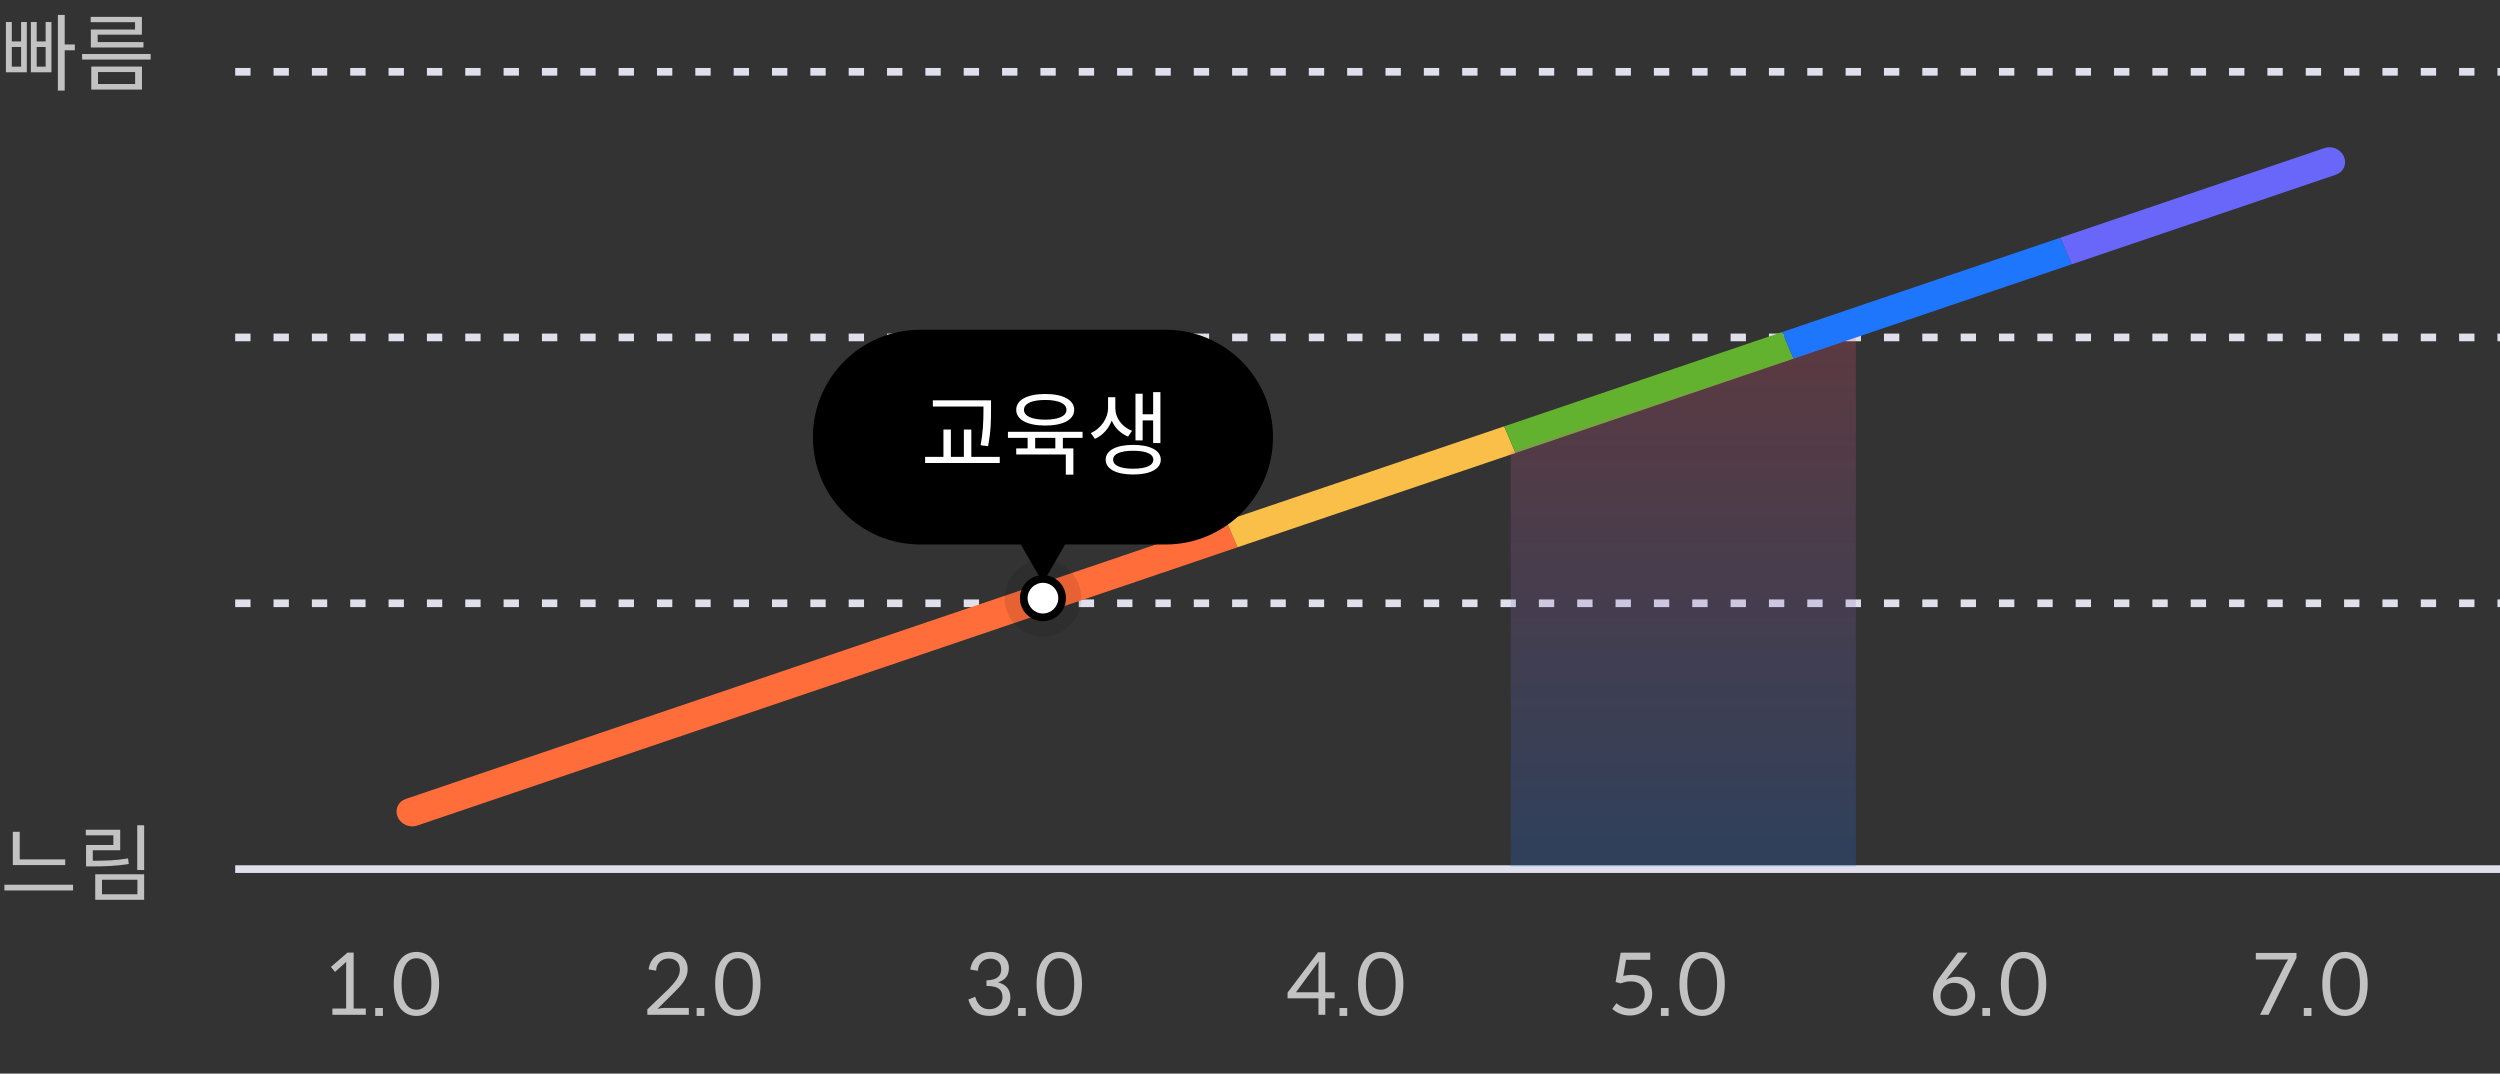 <svg width="326" height="140" viewBox="0 0 326 140" fill="none" xmlns="http://www.w3.org/2000/svg">
<rect x="0" y="0" width="326" height="140" fill="#333333" stroke="none"/>
<path d="M1.672 112.803H8.503V112.066H2.574V108.469H1.672V112.803ZM9.526 116.114V115.366H0.572V116.114H9.526ZM18.798 113.452V107.611H17.896V113.452H18.798ZM16.796 112.66L16.697 111.934C15.135 112.198 13.859 112.242 12.099 112.242V110.878H15.674V108.194H11.186V108.931H14.783V110.185H11.219V112.979H12.011C13.826 112.979 15.19 112.924 16.796 112.66ZM18.798 114.002H12.418V117.335H18.798V114.002ZM17.918 116.609H13.298V114.717H17.918V116.609Z" fill="#C2C2C2"/>
<path d="M8.437 6.556H9.757V5.797H8.437V1.947H7.546V11.814H8.437V6.556ZM3.498 2.871H2.75V5.401H1.54V2.871H0.77V9.427H3.498V2.871ZM6.71 2.871H5.951V5.401H4.785V2.871H4.026V9.427H6.71V2.871ZM1.54 6.127H2.75V8.69H1.54V6.127ZM4.785 6.127H5.951V8.69H4.785V6.127ZM11.824 2.893H17.61V3.85H11.846V6.193H18.71V5.489H12.737V4.521H18.501V2.2H11.824V2.893ZM19.645 7.766V7.04H10.702V7.766H19.645ZM18.512 8.679H11.901V11.682H18.512V8.679ZM17.621 10.956H12.781V9.394H17.621V10.956Z" fill="#C2C2C2"/>
<path d="M30.669 44H326" stroke="#DFE0EB" stroke-dasharray="2 3"/>
<path d="M30.669 78.667H326" stroke="#DFE0EB" stroke-dasharray="2 3"/>
<path d="M30.669 9.364H326" stroke="#DFE0EB" stroke-dasharray="2 3"/>
<path d="M47.701 132.326V131.512H46.117V124.219H45.314L43.147 126.089L43.686 126.738L45.149 125.429C45.138 125.506 45.138 125.605 45.138 125.704V131.512H43.345V132.326H47.701ZM49.93 131.446H48.929V132.48H49.93V131.446ZM57.261 128.311C57.261 125.44 55.963 124.131 54.302 124.131C52.63 124.131 51.343 125.44 51.343 128.311C51.343 131.171 52.63 132.48 54.302 132.48C55.963 132.48 57.261 131.171 57.261 128.311ZM56.249 128.311C56.249 130.819 55.325 131.666 54.302 131.666C53.279 131.666 52.366 130.819 52.366 128.311C52.366 125.792 53.279 124.956 54.302 124.956C55.325 124.956 56.249 125.792 56.249 128.311Z" fill="#C2C2C2"/>
<path d="M89.824 132.326V131.435H86.645C86.37 131.435 86.04 131.479 85.732 131.567L87.987 129.334C88.9 128.421 89.67 127.585 89.67 126.386C89.67 124.956 88.603 124.12 87.228 124.12C85.853 124.12 84.786 124.923 84.577 126.408L85.567 126.573C85.567 125.649 86.249 124.989 87.173 124.989C88.009 124.989 88.625 125.44 88.658 126.408C88.658 127.354 88.042 128.047 87.195 128.949L84.412 131.622V132.326H89.824ZM91.844 131.446H90.843V132.48H91.844V131.446ZM99.175 128.311C99.175 125.44 97.877 124.131 96.216 124.131C94.544 124.131 93.257 125.44 93.257 128.311C93.257 131.171 94.544 132.48 96.216 132.48C97.877 132.48 99.175 131.171 99.175 128.311ZM98.163 128.311C98.163 130.819 97.24 131.666 96.216 131.666C95.194 131.666 94.281 130.819 94.281 128.311C94.281 125.792 95.194 124.956 96.216 124.956C97.24 124.956 98.163 125.792 98.163 128.311Z" fill="#C2C2C2"/>
<path d="M126.524 126.43L127.525 126.595C127.525 125.693 128.196 125.011 129.12 125.011C129.967 125.011 130.561 125.462 130.561 126.386C130.561 127.222 130.055 127.805 128.636 127.838V128.564C130.363 128.564 130.726 129.202 130.726 130.071C130.726 130.786 130.165 131.6 129.01 131.6C128.174 131.6 127.679 131.171 127.338 130.467C127.25 130.258 127.195 130.093 127.173 129.972L126.271 130.346C126.656 131.534 127.283 132.469 129.021 132.469C130.528 132.469 131.749 131.523 131.749 130.049C131.749 129.037 131.199 128.366 130.143 128.102C131.023 127.805 131.562 127.277 131.562 126.221C131.562 124.989 130.572 124.131 129.175 124.131C127.8 124.131 126.733 124.967 126.524 126.43ZM133.758 131.446H132.757V132.48H133.758V131.446ZM141.09 128.311C141.09 125.44 139.792 124.131 138.131 124.131C136.459 124.131 135.172 125.44 135.172 128.311C135.172 131.171 136.459 132.48 138.131 132.48C139.792 132.48 141.09 131.171 141.09 128.311ZM140.078 128.311C140.078 130.819 139.154 131.666 138.131 131.666C137.108 131.666 136.195 130.819 136.195 128.311C136.195 125.792 137.108 124.956 138.131 124.956C139.154 124.956 140.078 125.792 140.078 128.311Z" fill="#C2C2C2"/>
<path d="M174.037 130.181V129.389H172.816V124.175H171.87L167.899 129.433V130.181H171.925V132.326H172.816V130.181H174.037ZM171.925 126.023V129.389H168.999L171.969 125.341C171.936 125.572 171.925 125.836 171.925 126.023ZM175.673 131.446H174.672V132.48H175.673V131.446ZM183.004 128.311C183.004 125.44 181.706 124.131 180.045 124.131C178.373 124.131 177.086 125.44 177.086 128.311C177.086 131.171 178.373 132.48 180.045 132.48C181.706 132.48 183.004 131.171 183.004 128.311ZM181.992 128.311C181.992 130.819 181.068 131.666 180.045 131.666C179.022 131.666 178.109 130.819 178.109 128.311C178.109 125.792 179.022 124.956 180.045 124.956C181.068 124.956 181.992 125.792 181.992 128.311Z" fill="#C2C2C2"/>
<path d="M211.673 127.266L212.036 125.154H215.193V124.23H211.332L210.672 128.047L211.321 128.234C211.794 128.069 212.212 127.97 212.641 127.97C213.796 127.97 214.478 128.586 214.478 129.642C214.478 130.83 213.675 131.523 212.564 131.523C211.904 131.523 211.266 131.226 210.782 130.819L210.243 131.556C210.738 132.029 211.552 132.425 212.52 132.425C214.159 132.425 215.446 131.303 215.446 129.587C215.446 128.179 214.533 127.123 212.828 127.123C212.432 127.123 212.047 127.167 211.673 127.266ZM217.588 131.446H216.587V132.48H217.588V131.446ZM224.919 128.311C224.919 125.44 223.621 124.131 221.96 124.131C220.288 124.131 219.001 125.44 219.001 128.311C219.001 131.171 220.288 132.48 221.96 132.48C223.621 132.48 224.919 131.171 224.919 128.311ZM223.907 128.311C223.907 130.819 222.983 131.666 221.96 131.666C220.937 131.666 220.024 130.819 220.024 128.311C220.024 125.792 220.937 124.956 221.96 124.956C222.983 124.956 223.907 125.792 223.907 128.311Z" fill="#C2C2C2"/>
<path d="M254.137 127.266L256.568 124.219H255.303L253.059 127.244C252.355 128.168 252.058 128.982 252.058 129.697C252.058 131.369 253.125 132.469 254.764 132.469C256.414 132.469 257.558 131.303 257.558 129.807C257.558 128.256 256.458 127.376 255.138 127.376C254.599 127.376 254.148 127.53 253.752 127.794C253.829 127.706 253.95 127.53 254.137 127.266ZM254.742 131.622C253.642 131.622 253.037 130.918 253.037 129.862C253.037 128.949 253.73 128.157 254.808 128.157C255.809 128.157 256.546 128.817 256.546 129.884C256.546 130.885 255.809 131.622 254.742 131.622ZM259.502 131.446H258.501V132.48H259.502V131.446ZM266.833 128.311C266.833 125.44 265.535 124.131 263.874 124.131C262.202 124.131 260.915 125.44 260.915 128.311C260.915 131.171 262.202 132.48 263.874 132.48C265.535 132.48 266.833 131.171 266.833 128.311ZM265.821 128.311C265.821 130.819 264.897 131.666 263.874 131.666C262.851 131.666 261.938 130.819 261.938 128.311C261.938 125.792 262.851 124.956 263.874 124.956C264.897 124.956 265.821 125.792 265.821 128.311Z" fill="#C2C2C2"/>
<path d="M299.461 124.912V124.263H294.159V125.121H298.372L297.998 125.737L294.709 132.326H295.82L299.461 124.912ZM301.416 131.446H300.415V132.48H301.416V131.446ZM308.747 128.311C308.747 125.44 307.449 124.131 305.788 124.131C304.116 124.131 302.829 125.44 302.829 128.311C302.829 131.171 304.116 132.48 305.788 132.48C307.449 132.48 308.747 131.171 308.747 128.311ZM307.735 128.311C307.735 130.819 306.811 131.666 305.788 131.666C304.765 131.666 303.852 130.819 303.852 128.311C303.852 125.792 304.765 124.956 305.788 124.956C306.811 124.956 307.735 125.792 307.735 128.311Z" fill="#C2C2C2"/>
<path d="M30.669 113.333H326" stroke="#DFE0EB"/>
<path d="M51.856 106.528C51.447 105.569 51.915 104.52 52.903 104.185L159.886 67.894L161.37 71.367L54.386 107.658C53.398 107.993 52.266 107.487 51.856 106.528Z" fill="#FF6D3B"/>
<path d="M159.887 67.894L196.144 55.595L197.626 59.067L161.37 71.366L159.887 67.894Z" fill="#FABF48"/>
<path d="M196.144 55.595L232.4 43.296L233.883 46.768L197.627 59.067L196.144 55.595Z" fill="#62B22F"/>
<path d="M232.401 43.296L268.658 30.997L270.14 34.469L233.884 46.768L232.401 43.296Z" fill="#1E76FC"/>
<path d="M268.659 30.997L303.128 19.304C304.115 18.97 305.247 19.475 305.656 20.434C306.066 21.393 305.597 22.441 304.61 22.776L270.141 34.469L268.659 30.997Z" fill="#6967F9"/>
<path fill-rule="evenodd" clip-rule="evenodd" d="M120 43C112.268 43 106 49.268 106 57C106 64.732 112.268 71 120 71H133.113L136 76L138.887 71H152C159.732 71 166 64.732 166 57C166 49.268 159.732 43 152 43H120Z" fill="black"/>
<path d="M121.644 53.008H128.244V53.392C128.244 55.024 128.172 56.44 127.872 58.06L128.844 58.18C129.228 56.164 129.228 54.76 129.228 53.392V52.204H121.644V53.008ZM130.368 60.376V59.572H126.66V56.008H125.688V59.572H123.996V56.008H123.024V59.572H120.636V60.376H130.368ZM136.295 55.492C138.623 55.492 140.075 54.736 140.075 53.44C140.075 52.144 138.623 51.376 136.295 51.376C133.979 51.376 132.515 52.144 132.515 53.44C132.515 54.736 133.979 55.492 136.295 55.492ZM136.295 52.156C138.035 52.156 139.067 52.624 139.067 53.44C139.067 54.256 138.035 54.724 136.295 54.724C134.555 54.724 133.523 54.256 133.523 53.44C133.523 52.624 134.555 52.156 136.295 52.156ZM138.599 58.468V57.1H141.167V56.308H131.435V57.1H134.003V58.468H132.515V59.26H138.983V61.9H139.967V58.468H138.599ZM134.987 57.1H137.615V58.468H134.987V57.1ZM148.066 57.424H149.002V54.82H150.37V57.772H151.318V51.136H150.37V54.016H149.002V51.34H148.066V57.424ZM147.094 56.932L147.622 56.176C146.242 55.66 145.438 54.424 145.438 53.248V51.796H144.49V53.248C144.49 54.436 143.638 55.864 142.246 56.464L142.774 57.232C143.83 56.764 144.586 55.852 144.97 54.844C145.354 55.756 146.086 56.512 147.094 56.932ZM147.766 58.012C145.558 58.012 144.178 58.732 144.178 59.944C144.178 61.156 145.558 61.876 147.766 61.876C149.974 61.876 151.366 61.156 151.366 59.944C151.366 58.732 149.974 58.012 147.766 58.012ZM147.766 61.12C146.122 61.12 145.15 60.712 145.15 59.944C145.15 59.176 146.122 58.78 147.766 58.78C149.41 58.78 150.394 59.176 150.394 59.944C150.394 60.712 149.41 61.12 147.766 61.12Z" fill="white"/>
<circle cx="136" cy="78" r="3" fill="black"/>
<circle cx="136" cy="78" r="5" fill="black" fill-opacity="0.1"/>
<circle cx="136" cy="78" r="2" fill="white"/>
<path d="M197 58.892L242 44V113H197V58.892Z" fill="url(#paint0_linear_132_890)" fill-opacity="0.2"/>
<defs>
<linearGradient id="paint0_linear_132_890" x1="219.5" y1="44" x2="219.5" y2="113" gradientUnits="userSpaceOnUse">
<stop stop-color="#FD557A"/>
<stop offset="1" stop-color="#1E76FC"/>
</linearGradient>
</defs>
</svg>

